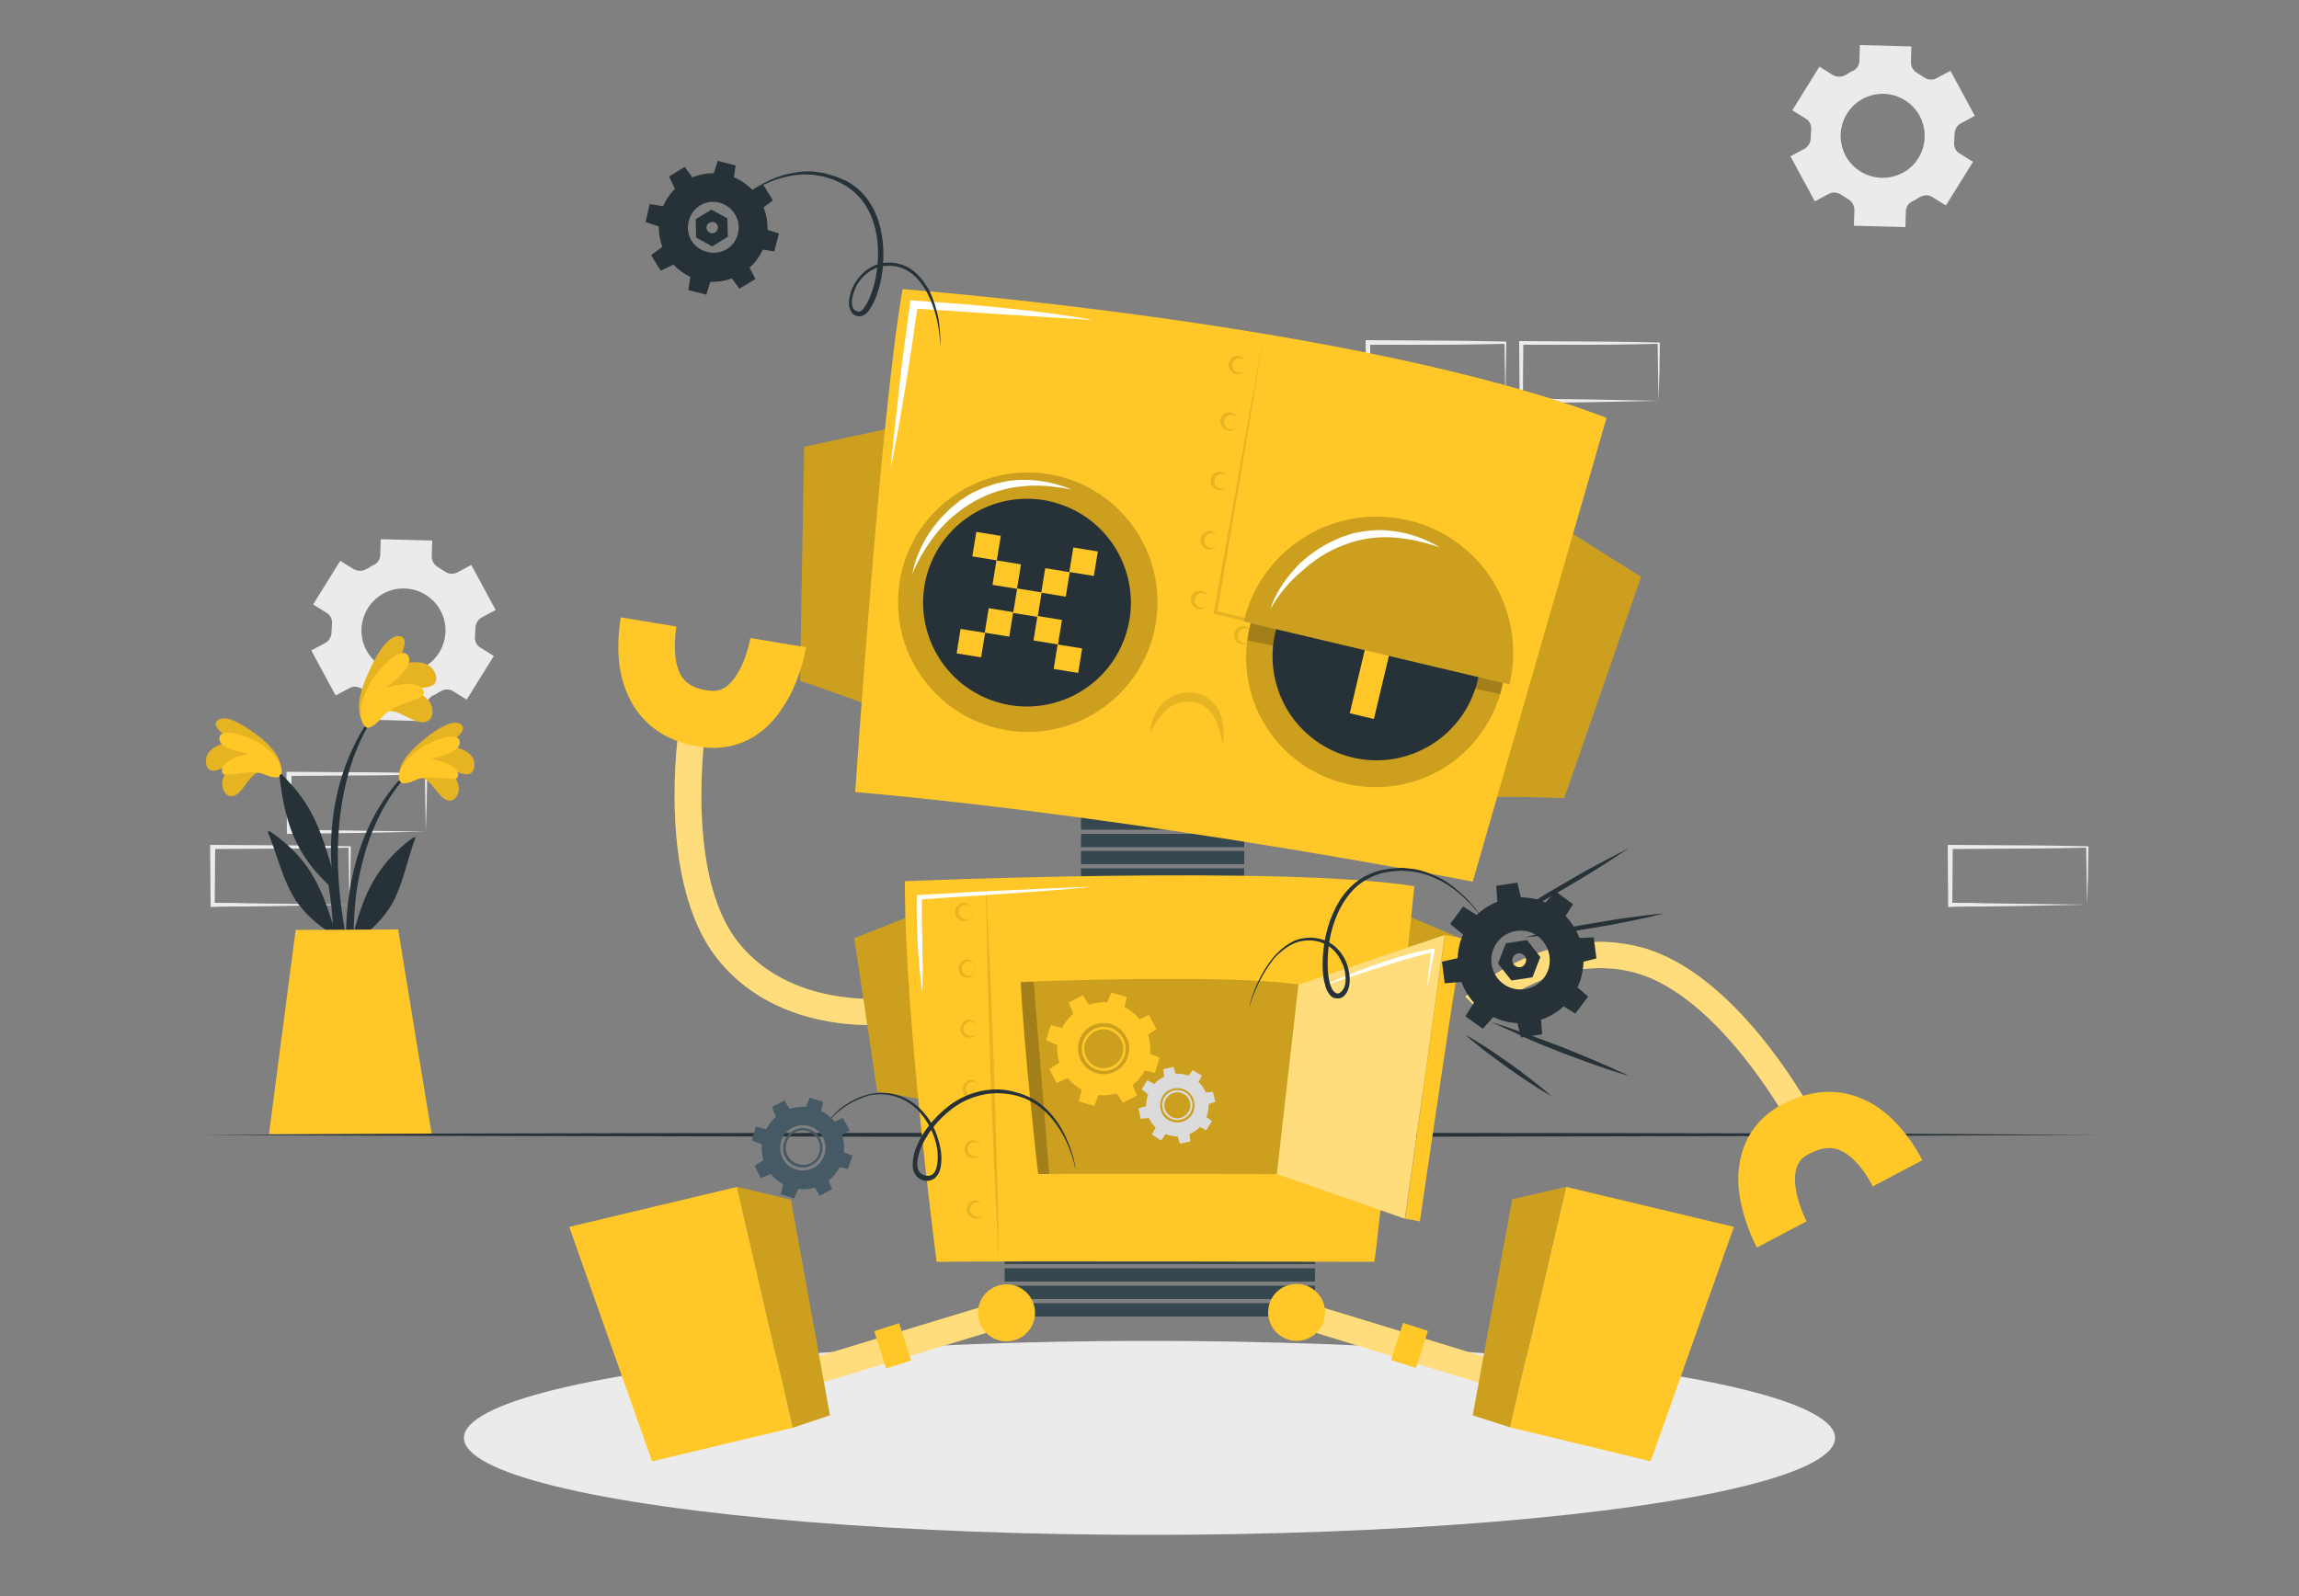 <?xml version="1.0" encoding="utf-8"?>
<svg version="1.1" xmlns="http://www.w3.org/2000/svg" xmlns:xlink="http://www.w3.org/1999/xlink" x="0px" y="0px"
	 viewBox="0 0 500 347.2" style="enable-background:new 0 0 500 347.2;" xml:space="preserve">
<rect x="0" y="0" width="500" height="347.2" fill="#808080" stroke="none"/>
<g id="Background_Complete">
	<g>
		<g>
			<path fill="#EBEBEB" d="M92.6,180.9l-14.8,0.3l-7.5,0.1c-2.5,0-5,0-7.5,0.1l-0.4,0l0-0.4l-0.1-12.6l0-0.5l0.5,0l14.9,0.1
				c5,0,10,0.1,14.9,0.2l0.3,0l0,0.3c0,2.1-0.1,4.3-0.1,6.4L92.6,180.9z M92.6,180.9l-0.1-6.4c0-2.1-0.1-4.2-0.1-6.3l0.3,0.3
				c-5,0.1-10,0.2-14.9,0.2l-14.9,0.1l0.5-0.5l-0.1,12.6l-0.4-0.4c2.5,0,4.9,0,7.4,0.1l7.4,0.1L92.6,180.9z"/>
		</g>
		<g>
			<path fill="#EBEBEB" d="M76,196.8l-14.8,0.3l-7.5,0.1c-2.5,0-5,0-7.5,0.1l-0.4,0l0-0.4l-0.1-12.6l0-0.5l0.5,0l14.9,0.1
				c5,0,10,0.1,14.9,0.2l0.3,0l0,0.3c0,2.1-0.1,4.3-0.1,6.4L76,196.8z M76,196.8l-0.1-6.4c0-2.1-0.1-4.2-0.1-6.3l0.3,0.3
				c-5,0.1-10,0.2-14.9,0.2l-14.9,0.1l0.5-0.5l-0.1,12.6l-0.4-0.4c2.5,0,4.9,0,7.4,0.1l7.4,0.1L76,196.8z"/>
		</g>
		<g>
			<path fill="#EBEBEB" d="M360.7,87.2l-14.8,0.3l-7.5,0.1c-2.5,0-5,0-7.5,0.1l-0.4,0l0-0.4l-0.1-12.6l0-0.5l0.5,0l14.9,0.1
				c5,0,10,0.1,14.9,0.2l0.3,0l0,0.3c0,2.1-0.1,4.3-0.1,6.4L360.7,87.2z M360.7,87.2l-0.1-6.4c0-2.1-0.1-4.2-0.1-6.3l0.3,0.3
				c-5,0.1-10,0.2-14.9,0.2L330.8,75l0.5-0.5l-0.1,12.6l-0.4-0.4c2.5,0,4.9,0,7.4,0.1l7.4,0.1L360.7,87.2z"/>
		</g>
		<g>
			<path fill="#EBEBEB" d="M344,103.1l-14.8,0.3l-7.5,0.1c-2.5,0-5,0-7.5,0.1l-0.4,0l0-0.4l-0.1-12.6l0-0.5l0.5,0l14.9,0.1
				c5,0,10,0.1,14.9,0.2l0.3,0l0,0.3c0,2.1-0.1,4.3-0.1,6.4L344,103.1z M344,103.1l-0.1-6.4c0-2.1-0.1-4.2-0.1-6.3l0.3,0.3
				c-5,0.1-10,0.2-14.9,0.2L314.1,91l0.5-0.5l-0.1,12.6l-0.4-0.4c2.5,0,4.9,0,7.4,0.1l7.4,0.1L344,103.1z"/>
		</g>
		<g>
			<path fill="#EBEBEB" d="M327.4,87.2l-14.8,0.3l-7.5,0.1c-2.5,0-5,0-7.5,0.1l-0.4,0l0-0.4L297,74.5l0-0.5l0.5,0l14.9,0.1
				c5,0,10,0.1,14.9,0.2l0.3,0l0,0.3c0,2.1-0.1,4.3-0.1,6.4L327.4,87.2z M327.4,87.2l-0.1-6.4c0-2.1-0.1-4.2-0.1-6.3l0.3,0.3
				c-5,0.1-10,0.2-14.9,0.2L297.5,75l0.5-0.5L298,87.2l-0.4-0.4c2.5,0,4.9,0,7.4,0.1l7.4,0.1L327.4,87.2z"/>
		</g>
		<g>
			<path fill="#EBEBEB" d="M453.9,196.8l-14.8,0.3l-7.5,0.1c-2.5,0-5,0-7.5,0.1l-0.4,0l0-0.4l-0.1-12.6l0-0.5l0.5,0l14.9,0.1
				c5,0,10,0.1,14.9,0.2l0.3,0l0,0.3c0,2.1-0.1,4.3-0.1,6.4L453.9,196.8z M453.9,196.8l-0.1-6.4c0-2.1-0.1-4.2-0.1-6.3l0.3,0.3
				c-5,0.1-10,0.2-14.9,0.2l-14.9,0.1l0.5-0.5l-0.1,12.6l-0.4-0.4c2.5,0,4.9,0,7.4,0.1l7.4,0.1L453.9,196.8z"/>
		</g>
	</g>
	<g>
		<path fill="#EBEBEB" d="M423.2,44.7l5.9-9.5l-2.9-1.8c-0.9-0.5-1.3-1.5-1.2-2.5c0-0.6,0.1-1.1,0.1-1.7c0-1,0.5-1.9,1.4-2.4l3-1.6
			l-5.3-9.8l-3,1.6c-0.9,0.5-2,0.4-2.8-0.2c-0.5-0.3-0.9-0.6-1.4-0.9c-0.9-0.5-1.4-1.4-1.4-2.4l0.1-3.4l-11.2-0.3l-0.1,3.4
			c0,1-0.6,1.9-1.6,2.3c-0.2,0.1-0.5,0.2-0.7,0.4c-0.2,0.1-0.5,0.3-0.7,0.4c-0.9,0.5-1.9,0.5-2.8,0l-2.9-1.8l-5.9,9.5l2.9,1.8
			c0.9,0.5,1.3,1.5,1.2,2.5c0,0.6-0.1,1.1-0.1,1.7c0,1-0.5,1.9-1.4,2.4l-3,1.6l5.3,9.8l3-1.6c0.9-0.5,1.9-0.4,2.8,0.2
			c0.5,0.3,0.9,0.6,1.4,0.9c0.9,0.5,1.4,1.4,1.4,2.4l-0.1,3.4l11.2,0.3l0.1-3.4c0-1,0.6-1.9,1.6-2.3c0.2-0.1,0.5-0.2,0.7-0.4
			c0.2-0.1,0.5-0.3,0.7-0.4c0.9-0.5,1.9-0.6,2.8,0L423.2,44.7z M413.8,37.6c-4.5,2.4-10,0.7-12.4-3.7c-2.4-4.5-0.7-10,3.7-12.4
			c4.5-2.4,10-0.7,12.4,3.7C419.9,29.7,418.2,35.3,413.8,37.6z"/>
		<path fill="#EBEBEB" d="M101.5,152.2l5.9-9.5l-2.9-1.8c-0.9-0.5-1.3-1.5-1.2-2.5c0-0.6,0.1-1.1,0.1-1.7c0-1,0.5-1.9,1.4-2.4l3-1.6
			l-5.3-9.8l-3,1.6c-0.9,0.5-2,0.4-2.8-0.2c-0.5-0.3-0.9-0.6-1.4-0.9c-0.9-0.5-1.4-1.4-1.4-2.4l0.1-3.4l-11.2-0.3l-0.1,3.4
			c0,1-0.6,1.9-1.6,2.3c-0.2,0.1-0.5,0.2-0.7,0.4c-0.2,0.1-0.5,0.3-0.7,0.4c-0.9,0.5-1.9,0.5-2.8,0L74,122l-5.9,9.5l2.9,1.8
			c0.9,0.5,1.3,1.5,1.2,2.5c0,0.6-0.1,1.1-0.1,1.7c0,1-0.5,1.9-1.4,2.4l-3,1.6l5.3,9.8l3-1.6c0.9-0.5,1.9-0.4,2.8,0.2
			c0.5,0.3,0.9,0.6,1.4,0.9c0.9,0.5,1.4,1.4,1.4,2.4l-0.1,3.4l11.2,0.3l0.1-3.4c0-1,0.6-1.9,1.6-2.3c0.2-0.1,0.5-0.2,0.7-0.4
			c0.2-0.1,0.5-0.3,0.7-0.4c0.9-0.5,1.9-0.6,2.8,0L101.5,152.2z M92.1,145.2c-4.5,2.4-10,0.7-12.4-3.7c-2.4-4.5-0.7-10,3.7-12.4
			c4.5-2.4,10-0.7,12.4,3.7C98.2,137.3,96.5,142.8,92.1,145.2z"/>
	</g>
</g>
<g id="Plant">
	<g>
		<g>
			<path fill="#263238" d="M88.8,167.6c-13.1,12.8-15.3,32.6-12.5,49.9c0.1,0.4,0.7,0.3,0.7-0.1c0-3.9-0.1-7.9-0.1-11.8
				c0.1-0.2,0.1-0.3,0.2-0.5c3.4-2.5,6.5-5.3,8.5-9.1c2.2-4.3,3-9.1,4.7-13.6c0.2-0.4-0.3-0.3-0.6-0.1c-7.9,5.9-10.5,12.2-12.8,20.6
				c0.1-4.4,0.4-8.8,1.4-13.1c1.7-8,5.1-15.9,10.9-21.9C89.4,167.7,89.1,167.3,88.8,167.6z"/>
			<g>
				<path fill="#FFC727" d="M91.3,169.1c2.2,0.1,3.7,3.7,5.4,4.7c0.9,0.6,1.8,0.5,2.5-0.4c1.7-2.4-0.6-5.4-2.9-7.1
					c1.6,0.7,2.9,1.8,4.7,2.1c1,0.2,1.9-0.2,2.1-1.3c0.8-3.3-3.4-4.8-6.2-4.8c1.4-1,5.3-3.6,3.2-4.8c-2.1-1.3-6.8,2.4-8.3,3.7
					c-2.2,1.8-4.9,4.5-5,7.3C86.7,171.8,89.6,169.7,91.3,169.1z"/>
				<path style="opacity:0.1" d="M91.3,169.1c2.2,0.1,3.7,3.7,5.4,4.7c0.9,0.6,1.8,0.5,2.5-0.4c1.7-2.4-0.6-5.4-2.9-7.1
					c1.6,0.7,2.9,1.8,4.7,2.1c1,0.2,1.9-0.2,2.1-1.3c0.8-3.3-3.4-4.8-6.2-4.8c1.4-1,5.3-3.6,3.2-4.8c-2.1-1.3-6.8,2.4-8.3,3.7
					c-2.2,1.8-4.9,4.5-5,7.3C86.7,171.8,89.6,169.7,91.3,169.1z"/>
				<path fill="#FFC727" d="M90.6,169.6c2.9-1.3,8.4,0.6,8.9-0.5c1-2.2-3.5-3.7-5.8-4c2.2-0.6,6.4-1.5,6.3-3.7
					c-0.2-2.6-6.4-0.4-9.6,2.1c-4,3.1-4,6-3.3,6.6C87.9,170.9,90.2,169.8,90.6,169.6z"/>
			</g>
		</g>
		<g>
			<path fill="#263238" d="M59.1,166.3c13.5,12.3,16.5,32,14.4,49.4c-0.1,0.4-0.7,0.3-0.7-0.1c-0.2-3.9-0.2-7.9-0.3-11.8
				c-0.1-0.2-0.1-0.3-0.2-0.5c-3.5-2.3-6.7-5-8.8-8.8c-2.3-4.2-3.4-9-5.2-13.4c-0.2-0.4,0.3-0.3,0.6-0.1
				c8.2,5.6,10.9,11.8,13.5,20.1c-0.3-4.4-0.8-8.7-1.9-13.1c-2-7.9-5.7-15.7-11.7-21.4C58.5,166.4,58.8,166.1,59.1,166.3z"/>
			<g>
				<path fill="#FFC727" d="M56.7,167.9c-2.2,0.2-3.5,3.8-5.2,4.9c-0.9,0.6-1.8,0.6-2.5-0.3c-1.8-2.4,0.4-5.4,2.6-7.2
					c-1.6,0.7-2.9,1.9-4.6,2.3c-1,0.2-1.9-0.1-2.1-1.2c-0.9-3.3,3.2-4.9,6-5.1c-1.4-0.9-5.5-3.4-3.4-4.7c2.1-1.4,6.9,2.2,8.4,3.3
					c2.3,1.7,5,4.3,5.2,7.1C61.4,170.4,58.4,168.5,56.7,167.9z"/>
				<path style="opacity:0.1" d="M56.7,167.9c-2.2,0.2-3.5,3.8-5.2,4.9c-0.9,0.6-1.8,0.6-2.5-0.3c-1.8-2.4,0.4-5.4,2.6-7.2
					c-1.6,0.7-2.9,1.9-4.6,2.3c-1,0.2-1.9-0.1-2.1-1.2c-0.9-3.3,3.2-4.9,6-5.1c-1.4-0.9-5.5-3.4-3.4-4.7c2.1-1.4,6.9,2.2,8.4,3.3
					c2.3,1.7,5,4.3,5.2,7.1C61.4,170.4,58.4,168.5,56.7,167.9z"/>
				<path fill="#FFC727" d="M57.3,168.4c-2.9-1.2-8.4,0.9-8.9-0.2c-1-2.2,3.3-3.9,5.7-4.2c-2.2-0.5-6.5-1.3-6.4-3.4
					c0.1-2.6,6.4-0.6,9.7,1.7c4.1,2.9,4.2,5.9,3.6,6.5C60.1,169.6,57.8,168.6,57.3,168.4z"/>
			</g>
		</g>
		<g>
			<path fill="#263238" d="M72.9,198.7c1,6.5,2.2,13.2,4.2,19.4c0.2,0.6,1,0.4,0.9-0.2c-0.9-6-2.5-11.9-3.4-17.9
				c-0.9-6.1-1.4-12.2-1-18.3c0.6-10.1,3.3-20.8,9.9-28.7c0.1-0.2-0.2-0.5-0.3-0.3C70,168.2,72.1,187,72.1,188.7
				c-1.9-6.4-3.8-13.7-10.8-20.1c-0.3-0.3-0.5-0.1-0.5,0.3c1.3,11.8,4.5,18,11.4,24.3C72.4,195.1,72.6,196.9,72.9,198.7z"/>
			<g>
				<path fill="#FFC727" d="M83.6,154.9c2.4-1.1,5.6,2,8,2.2c1.2,0.1,2.2-0.4,2.4-1.7c0.6-3.4-3.4-5.3-6.6-5.9c2-0.1,4,0.4,5.9-0.1
					c1.2-0.3,1.8-1.1,1.5-2.4c-0.9-3.8-5.9-3.3-8.9-1.9c0.9-1.7,3.7-6.4,0.9-6.7c-2.9-0.3-5.8,5.9-6.7,8c-1.4,3-2.8,7.1-1.5,10.1
					C80.2,160,82.2,156.4,83.6,154.9z"/>
				<path style="opacity:0.1" d="M83.6,154.9c2.4-1.1,5.6,2,8,2.2c1.2,0.1,2.2-0.4,2.4-1.7c0.6-3.4-3.4-5.3-6.6-5.9c2-0.1,4,0.4,5.9-0.1
					c1.2-0.3,1.8-1.1,1.5-2.4c-0.9-3.8-5.9-3.3-8.9-1.9c0.9-1.7,3.7-6.4,0.9-6.7c-2.9-0.3-5.8,5.9-6.7,8c-1.4,3-2.8,7.1-1.5,10.1
					C80.2,160,82.2,156.4,83.6,154.9z"/>
				<path fill="#FFC727" d="M83.3,155.8c2.3-2.8,9-3.6,8.9-5c-0.1-2.8-5.5-2.1-8.1-1.2c2-1.7,5.9-4.8,4.7-6.9c-1.5-2.6-6.9,2.9-8.9,7
					c-2.6,5.2-1.1,8.3-0.1,8.6C81.1,158.5,82.9,156.2,83.3,155.8z"/>
			</g>
		</g>
		<path fill="#FFC727" d="M64.3,202.3l-5.8,44.4h35.4c-0.7-3.9-7.3-44.5-7.3-44.5L64.3,202.3z"/>
	</g>
</g>
<g id="Floor">
	<g>
		<polygon fill="#263238" points="43.4,246.9 95,246.6 146.7,246.5 250,246.4 353.3,246.5 405,246.6 456.6,246.9 405,247.1 
			353.3,247.2 250,247.4 146.7,247.2 95,247.1 		"/>
	</g>
</g>
<g id="Shadow">
	<ellipse fill="#EBEBEB" cx="250" cy="312.8" rx="149.1" ry="21.1"/>
</g>
<g id="Robot">
	<g>
		<g>
			<rect x="235.1" y="177.6" fill="#37474F" width="35.5" height="2.9"/>
			<rect x="235.1" y="181.4" fill="#37474F" width="35.5" height="2.9"/>
			<rect x="235.1" y="185.1" fill="#37474F" width="35.5" height="2.9"/>
			<rect x="235.1" y="188.9" fill="#37474F" width="35.5" height="2.9"/>
			<rect x="235.1" y="192.7" fill="#37474F" width="35.5" height="2.9"/>
		</g>
		<g>
			<rect x="218.5" y="268.3" fill="#37474F" width="67.5" height="2.9"/>
			<rect x="218.5" y="272.1" fill="#37474F" width="67.5" height="2.9"/>
			<rect x="218.5" y="275.9" fill="#37474F" width="67.5" height="2.9"/>
			<rect x="218.5" y="279.7" fill="#37474F" width="67.5" height="2.9"/>
			<rect x="218.5" y="283.5" fill="#37474F" width="67.5" height="2.9"/>
		</g>
		<g>
			<g>
				<path fill="#FFC727" d="M188.8,153.5c0-0.4-14.8-5.4-14.8-5.4l0.9-50.9l19.6-4.2L188.8,153.5z"/>
				<path style="opacity:0.2" d="M188.8,153.5c0-0.4-14.8-5.4-14.8-5.4l0.9-50.9l19.6-4.2L188.8,153.5z"/>
			</g>
			<g>
				<path fill="#FFC727" d="M324.5,173.5c0.1-0.4,15.7,0.1,15.7,0.1l16.7-48.1l-17-10.7L324.5,173.5z"/>
				<path style="opacity:0.2" d="M324.5,173.5c0.1-0.4,15.7,0.1,15.7,0.1l16.7-48.1l-17-10.7L324.5,173.5z"/>
			</g>
			<path fill="#FFC727" d="M186,172.3c0,0,5.5-82.3,10.3-109.4c0,0,99.4,7.5,153.1,28c0,0-27.7,96.1-29.1,100.9
				C320.3,191.8,250.3,178,186,172.3z"/>
			<g>
				<path style="opacity:0.1" d="M274.7,73.9c-1.6,9.9-3.3,19.8-4.9,29.7l-5.1,29.7l-0.3-0.4l33.3,7.9l16.6,4l16.6,4.1l-16.7-3.7l-16.7-3.8
					l-33.3-7.8l-0.3-0.1l0.1-0.3l5.3-29.6C271,93.6,272.9,83.7,274.7,73.9z"/>
				<path style="opacity:0.1" d="M271.1,79.5c0,0.9-0.7,1.8-1.7,1.9c-0.5,0-1.1-0.1-1.5-0.5c-0.4-0.4-0.7-0.9-0.7-1.5c0-0.6,0.2-1.1,0.7-1.5
					c0.4-0.4,1-0.5,1.5-0.5C270.4,77.7,271.1,78.6,271.1,79.5z M271.1,79.5c0-0.5-0.2-0.9-0.5-1.2c-0.3-0.3-0.8-0.4-1.2-0.4
					c-0.8,0.1-1.4,0.8-1.4,1.6c0,0.7,0.5,1.5,1.4,1.6c0.4,0,0.9-0.1,1.2-0.4C270.9,80.4,271.1,80,271.1,79.5z"/>
				<path style="opacity:0.1" d="M269.3,91.8c0,0.9-0.7,1.8-1.7,1.9c-0.5,0-1.1-0.1-1.5-0.5c-0.4-0.4-0.7-0.9-0.7-1.5c0-0.6,0.2-1.1,0.7-1.5
					c0.4-0.4,1-0.5,1.5-0.5C268.6,89.9,269.3,90.9,269.3,91.8z M269.3,91.8c0-0.5-0.2-0.9-0.5-1.2c-0.3-0.3-0.8-0.4-1.2-0.4
					c-0.8,0.1-1.4,0.8-1.4,1.6c0,0.7,0.5,1.5,1.4,1.6c0.4,0,0.9-0.1,1.2-0.4C269.1,92.7,269.3,92.2,269.3,91.8z"/>
				<path style="opacity:0.1" d="M267.2,104.7c0,0.9-0.7,1.8-1.7,1.9c-0.5,0-1.1-0.1-1.5-0.5c-0.4-0.4-0.7-0.9-0.7-1.5
					c0-0.6,0.2-1.1,0.7-1.5c0.4-0.4,1-0.5,1.5-0.5C266.5,102.9,267.2,103.8,267.2,104.7z M267.2,104.7c0-0.5-0.2-0.9-0.5-1.2
					c-0.3-0.3-0.8-0.4-1.2-0.4c-0.8,0.1-1.4,0.8-1.4,1.6c0,0.7,0.5,1.5,1.4,1.6c0.4,0,0.9-0.1,1.2-0.4
					C267,105.6,267.2,105.2,267.2,104.7z"/>
				<path style="opacity:0.1" d="M265,117.6c0,0.9-0.7,1.8-1.7,1.9c-0.5,0-1.1-0.1-1.5-0.5c-0.4-0.4-0.7-0.9-0.7-1.5c0-0.6,0.2-1.1,0.7-1.5
					c0.4-0.4,1-0.5,1.5-0.5C264.3,115.8,265,116.7,265,117.6z M265,117.6c0-0.5-0.2-0.9-0.5-1.2c-0.3-0.3-0.8-0.4-1.2-0.4
					c-0.8,0.1-1.4,0.8-1.4,1.6c0,0.7,0.5,1.5,1.4,1.6c0.4,0,0.9-0.1,1.2-0.4C264.8,118.6,265,118.1,265,117.6z"/>
				<path style="opacity:0.1" d="M272.3,138.3c0,0.9-0.7,1.8-1.7,1.9c-0.5,0-1.1-0.1-1.5-0.5c-0.4-0.4-0.7-0.9-0.7-1.5
					c0-0.6,0.2-1.1,0.7-1.5c0.4-0.4,1-0.5,1.5-0.5C271.6,136.4,272.4,137.4,272.3,138.3z M272.3,138.3c0-0.5-0.2-0.9-0.5-1.2
					c-0.3-0.3-0.8-0.4-1.2-0.4c-0.8,0.1-1.4,0.8-1.4,1.6c0,0.7,0.5,1.5,1.4,1.6c0.4,0,0.9-0.1,1.2-0.4
					C272.1,139.2,272.3,138.7,272.3,138.3z"/>
				<path style="opacity:0.1" d="M284.6,141.3c0,0.9-0.7,1.8-1.7,1.9c-0.5,0-1.1-0.1-1.5-0.5c-0.4-0.4-0.7-0.9-0.7-1.5
					c0-0.6,0.2-1.1,0.7-1.5c0.4-0.4,1-0.5,1.5-0.5C283.9,139.4,284.6,140.4,284.6,141.3z M284.6,141.3c0-0.5-0.2-0.9-0.5-1.2
					c-0.3-0.3-0.8-0.4-1.2-0.4c-0.8,0.1-1.4,0.8-1.4,1.6c0,0.7,0.5,1.5,1.4,1.6c0.4,0,0.9-0.1,1.2-0.4
					C284.4,142.2,284.6,141.7,284.6,141.3z"/>
				<path style="opacity:0.1" d="M296.8,144.2c0,0.9-0.7,1.8-1.7,1.9c-0.5,0-1.1-0.1-1.5-0.5c-0.4-0.4-0.7-0.9-0.7-1.5
					c0-0.6,0.2-1.1,0.7-1.5c0.4-0.4,1-0.5,1.5-0.5C296.1,142.4,296.8,143.3,296.8,144.2z M296.8,144.2c0-0.5-0.2-0.9-0.5-1.2
					c-0.3-0.3-0.8-0.4-1.2-0.4c-0.8,0.1-1.4,0.8-1.4,1.6c0,0.7,0.5,1.5,1.4,1.6c0.4,0,0.9-0.1,1.2-0.4
					C296.6,145.2,296.8,144.7,296.8,144.2z"/>
				<path style="opacity:0.1" d="M309,147.2c0,0.9-0.7,1.8-1.7,1.9c-0.5,0-1.1-0.1-1.5-0.5c-0.4-0.4-0.7-0.9-0.7-1.5c0-0.6,0.2-1.1,0.7-1.5
					c0.4-0.4,1-0.5,1.5-0.5C308.3,145.4,309,146.3,309,147.2z M309,147.2c0-0.5-0.2-0.9-0.5-1.2c-0.3-0.3-0.8-0.4-1.2-0.4
					c-0.8,0.1-1.4,0.8-1.4,1.6c0,0.7,0.5,1.5,1.4,1.6c0.4,0,0.9-0.1,1.2-0.4C308.8,148.1,309,147.7,309,147.2z"/>
				<path style="opacity:0.1" d="M321.2,150.3c-0.1,0.9-0.8,1.8-1.9,1.8c-0.5,0-1-0.2-1.4-0.6c-0.4-0.4-0.6-1-0.5-1.5c0-0.6,0.3-1.1,0.8-1.4
					c0.4-0.3,1-0.4,1.5-0.4C320.6,148.4,321.3,149.4,321.2,150.3z M321.2,150.3c0-0.5-0.1-0.9-0.5-1.2c-0.3-0.3-0.8-0.5-1.2-0.5
					c-0.8,0-1.4,0.7-1.5,1.4c-0.1,0.7,0.4,1.5,1.2,1.7c0.4,0.1,0.9,0,1.2-0.3C320.9,151.2,321.2,150.8,321.2,150.3z"/>
				<path style="opacity:0.1" d="M262.9,130.6c0,0.9-0.7,1.8-1.7,1.9c-0.5,0-1.1-0.1-1.5-0.5c-0.4-0.4-0.7-0.9-0.7-1.5
					c0-0.6,0.2-1.1,0.7-1.5c0.4-0.4,1-0.5,1.5-0.5C262.2,128.7,262.9,129.7,262.9,130.6z M262.9,130.6c0-0.5-0.2-0.9-0.5-1.2
					c-0.3-0.3-0.8-0.4-1.2-0.4c-0.8,0.1-1.4,0.8-1.4,1.6c0,0.7,0.5,1.5,1.4,1.6c0.4,0,0.9-0.1,1.2-0.4
					C262.7,131.5,262.9,131,262.9,130.6z"/>
			</g>
			<g>
				<g>
					
						<ellipse transform="matrix(0.744 -0.669 0.669 0.744 -30.323 182.988)" style="opacity:0.2" cx="223.4" cy="131" rx="28.2" ry="28.2"/>
					
						<ellipse transform="matrix(0.354 -0.935 0.935 0.354 21.788 293.608)" fill="#263238" cx="223.4" cy="131" rx="22.6" ry="22.6"/>
					<g>
						
							<rect x="216.3" y="122.3" transform="matrix(0.987 0.16 -0.16 0.987 22.799 -33.413)" fill="#FFC727" width="5.4" height="5.4"/>
						
							<rect x="211.9" y="116.1" transform="matrix(0.987 0.16 -0.16 0.987 21.759 -32.783)" fill="#FFC727" width="5.4" height="5.4"/>
						
							<rect x="233" y="119.5" transform="matrix(0.987 0.16 -0.16 0.987 22.58 -36.124)" fill="#FFC727" width="5.4" height="5.4"/>
						
							<rect x="208.5" y="137.2" transform="matrix(0.987 0.16 -0.16 0.987 25.081 -31.966)" fill="#FFC727" width="5.4" height="5.4"/>
						
							<rect x="229.6" y="140.6" transform="matrix(0.987 0.16 -0.16 0.987 25.902 -35.308)" fill="#FFC727" width="5.4" height="5.4"/>
						
							<rect x="214.6" y="132.7" transform="matrix(0.987 0.16 -0.16 0.987 24.451 -33.007)" fill="#FFC727" width="5.4" height="5.4"/>
						
							<rect x="220.8" y="128.4" transform="matrix(0.987 0.16 -0.16 0.987 23.831 -34.045)" fill="#FFC727" width="5.4" height="5.4"/>
						
							<rect x="226.9" y="124" transform="matrix(0.987 0.16 -0.16 0.987 23.21 -35.084)" fill="#FFC727" width="5.4" height="5.4"/>
						
							<rect x="225.2" y="134.4" transform="matrix(0.987 0.16 -0.16 0.987 24.865 -34.682)" fill="#FFC727" width="5.4" height="5.4"/>
					</g>
				</g>
				<g>
					<g>
						
							<ellipse transform="matrix(0.634 -0.773 0.773 0.634 -0.944 283.732)" fill="#FFC727" cx="299.2" cy="142.9" rx="28.2" ry="28.2"/>
						
							<ellipse transform="matrix(0.634 -0.773 0.773 0.634 -0.944 283.732)" style="opacity:0.2" cx="299.2" cy="142.9" rx="28.2" ry="28.2"/>
						<path style="opacity:0.2" d="M326.7,149.4c-0.1,0.6-0.3,1.1-0.4,1.6l-55-11.7c0.1-1,0.3-2,0.5-3c3.6-15.2,18.8-24.5,34-20.9
							C320.9,119,330.3,134.2,326.7,149.4z"/>
					</g>
					
						<ellipse transform="matrix(0.923 -0.386 0.386 0.923 -31.949 126.386)" fill="#263238" cx="299.2" cy="142.9" rx="22.6" ry="22.6"/>
					<g>
						
							<rect x="296.5" y="129.5" transform="matrix(0.973 0.231 -0.231 0.973 41.14 -65.308)" fill="#FFC727" width="5.4" height="26.7"/>
					</g>
					<g>
						<path fill="#FFC727" d="M328.3,148.9l-57.8-13.7c3.8-16,19.8-25.8,35.8-22C322.2,116.9,332.1,132.9,328.3,148.9z"/>
						<path style="opacity:0.2" d="M328.3,148.9l-57.8-13.7c3.8-16,19.8-25.8,35.8-22C322.2,116.9,332.1,132.9,328.3,148.9z"/>
					</g>
				</g>
				<path style="opacity:0.1" d="M250.1,159.6c0.1-2.3,1-4.5,2.6-6.4c0.8-0.9,1.9-1.6,3.1-2.1c1.2-0.4,2.5-0.5,3.7-0.4
					c1.2,0.1,2.5,0.6,3.5,1.4c1,0.8,1.8,1.8,2.3,3c0.9,2.2,1,4.6,0.6,6.8c-0.4-2.2-0.9-4.4-2-6.1c-1-1.8-2.7-2.9-4.6-3.1
					c-2-0.2-3.9,0.3-5.5,1.6C252.2,155.7,251,157.6,250.1,159.6z"/>
			</g>
			<g>
				<path fill="#FFFFFF" d="M193.7,102.1c0.2-3,0.6-6,0.9-9c0.3-3,0.7-6,1-9c0.3-3,0.7-6,1.1-9c0.4-3,0.8-6,1.2-9l0.1-0.8l0.8,0.1
					c6.5,0.4,13,0.9,19.5,1.6c3.2,0.3,6.5,0.7,9.7,1.1c3.2,0.5,6.5,0.9,9.7,1.5l-19.5-1.2l-19.5-1.3l0.9-0.7c-0.4,3-0.9,6-1.3,9
					c-0.5,3-0.9,6-1.4,8.9c-0.5,3-1,6-1.5,8.9C194.8,96.1,194.3,99.1,193.7,102.1z"/>
				<path fill="#FFFFFF" d="M198.4,124.9c0.7-3.6,2.3-7.1,4.5-10.1c0.6-0.8,1.2-1.5,1.8-2.2c0.7-0.7,1.3-1.3,2-2
					c0.7-0.6,1.5-1.2,2.2-1.8c0.8-0.5,1.6-1,2.4-1.5c0.9-0.4,1.7-0.8,2.6-1.2l2.7-0.9l2.8-0.6c0.9-0.1,1.9-0.2,2.8-0.2
					c3.8-0.1,7.5,0.7,10.9,2.1c-3.6-0.7-7.2-1.1-10.8-0.7c-3.5,0.3-7,1.4-10.1,3.1c-3.1,1.7-5.9,4-8.2,6.7
					C201.7,118.4,199.8,121.5,198.4,124.9z"/>
				<path fill="#FFFFFF" d="M276.3,132.5c1.1-3.5,3.3-6.7,5.9-9.4c0.6-0.7,1.4-1.3,2.1-1.9c0.7-0.6,1.5-1.1,2.3-1.7
					c0.8-0.5,1.6-1,2.4-1.4c0.9-0.4,1.7-0.8,2.6-1.2c0.9-0.3,1.8-0.6,2.7-0.9l2.8-0.5l2.8-0.2c0.9,0,1.9,0.1,2.8,0.2
					c3.7,0.4,7.3,1.7,10.5,3.6c-3.5-1.2-7-2-10.6-2.2c-3.6-0.2-7.1,0.4-10.4,1.7c-3.3,1.2-6.4,3.2-9,5.6
					C280.4,126.5,278.1,129.3,276.3,132.5z"/>
			</g>
		</g>
		<g>
			<g>
				<g>
					<path fill="#FFC727" d="M189.1,223c-7.2,0-23.1-1.6-33.3-14.7c-13-16.8-8.3-48.9-8.1-50.3l5.7,0.9c0,0.3-4.5,31.1,7,45.9
						c11.3,14.5,31.7,12.4,31.9,12.4l0.6,5.7C192.7,222.8,191.3,223,189.1,223z"/>
					<path fill="#FFFFFF" style="opacity:0.4" d="M189.1,223c-7.2,0-23.1-1.6-33.3-14.7c-13-16.8-8.3-48.9-8.1-50.3l5.7,0.9c0,0.3-4.5,31.1,7,45.9
						c11.3,14.5,31.7,12.4,31.9,12.4l0.6,5.7C192.7,222.8,191.3,223,189.1,223z"/>
				</g>
				<path fill="#FFC727" d="M155.1,162.7c-1,0-2.1-0.1-3.2-0.3c-9.5-1.5-13.8-7.3-15.6-11.8c-1.9-4.5-2.3-10-1.3-16.3l12.1,2
					c-0.6,3.9-0.4,7.3,0.5,9.6c0.7,1.7,2,3.7,6.3,4.3c1.9,0.3,4,0.1,6.2-3.2c1.7-2.6,2.7-6,3.1-8.2l12.1,2c-0.3,1.7-1.5,7.8-5,13
					C166.6,159.7,161.2,162.7,155.1,162.7z"/>
				<g>
					<path fill="#FFC727" d="M201.1,239.4c0-0.3-10.3-1.9-10.3-1.9l-5-33.4l12.4-4.9L201.1,239.4z"/>
					<path style="opacity:0.2" d="M201.1,239.4c0-0.3-10.3-1.9-10.3-1.9l-5-33.4l12.4-4.9L201.1,239.4z"/>
				</g>
			</g>
			<g>
				<path fill="#FFC727" d="M302.3,239.4c0-0.3,10.3-1.7,10.3-1.7l5.7-33.3l-12.3-5.2L302.3,239.4z"/>
				<path style="opacity:0.2" d="M302.3,239.4c0-0.3,10.3-1.7,10.3-1.7l5.7-33.3l-12.3-5.2L302.3,239.4z"/>
			</g>
			<path fill="#FFC727" d="M196.8,191.7c0,0,82.8-3.5,110.8,1.1c0,0-8.2,80.1-8.7,81.7c0,0-82.4-0.2-95.2,0
				C203.7,274.5,196.7,221.2,196.8,191.7z"/>
			<g>
				<path style="opacity:0.2" d="M222,213.6c0,0,45.2-1.8,60.5,0.6c0,0-4.5,40.4-4.7,41.2c0,0-45-0.1-52,0
					C225.7,255.4,222.6,227.7,222,213.6z"/>
				<path style="opacity:0.2" d="M228.2,255.4c-1,0-1.9,0-2.4,0c0,0-3.1-27.7-3.8-41.7c0,0,1,0,2.8-0.1L228.2,255.4z"/>
				<g>
					<g>
						<g>
							<g>
								<path fill="#FFC727" d="M241.5,223.6c-2.5-0.8-5.2,0.6-6,3.1c-0.8,2.5,0.6,5.2,3.1,6c2.5,0.8,5.2-0.6,6-3.1
									C245.4,227.1,244,224.4,241.5,223.6z M244.1,229.4c-0.7,2.2-3.1,3.5-5.3,2.8c-2.2-0.7-3.5-3.1-2.8-5.3
									c0.7-2.2,3.1-3.5,5.3-2.8C243.5,224.9,244.8,227.2,244.1,229.4z M241.5,223.6c-2.5-0.8-5.2,0.6-6,3.1
									c-0.8,2.5,0.6,5.2,3.1,6c2.5,0.8,5.2-0.6,6-3.1C245.4,227.1,244,224.4,241.5,223.6z M244.1,229.4c-0.7,2.2-3.1,3.5-5.3,2.8
									c-2.2-0.7-3.5-3.1-2.8-5.3c0.7-2.2,3.1-3.5,5.3-2.8C243.5,224.9,244.8,227.2,244.1,229.4z M241.5,223.6
									c-2.5-0.8-5.2,0.6-6,3.1c-0.8,2.5,0.6,5.2,3.1,6c2.5,0.8,5.2-0.6,6-3.1C245.4,227.1,244,224.4,241.5,223.6z M244.1,229.4
									c-0.7,2.2-3.1,3.5-5.3,2.8c-2.2-0.7-3.5-3.1-2.8-5.3c0.7-2.2,3.1-3.5,5.3-2.8C243.5,224.9,244.8,227.2,244.1,229.4z
									 M243.1,218.5c-5.3-1.7-11,1.3-12.7,6.6c-1.7,5.3,1.3,11,6.6,12.7c5.3,1.7,11-1.3,12.7-6.6
									C251.4,225.9,248.4,220.2,243.1,218.5z M245.3,229.8c-0.9,2.9-4,4.6-7,3.6c-2.9-0.9-4.5-4-3.6-7c0.9-2.9,4-4.5,7-3.6
									C244.6,223.8,246.3,226.9,245.3,229.8z M244.6,229.6c0.8-2.5-0.6-5.2-3.1-6c-2.5-0.8-5.2,0.6-6,3.1c-0.8,2.5,0.6,5.2,3.1,6
									C241.1,233.6,243.8,232.2,244.6,229.6z M244.1,229.4c-0.7,2.2-3.1,3.5-5.3,2.8c-2.2-0.7-3.5-3.1-2.8-5.3
									c0.7-2.2,3.1-3.5,5.3-2.8C243.5,224.9,244.8,227.2,244.1,229.4z M241.5,223.6c-2.5-0.8-5.2,0.6-6,3.1
									c-0.8,2.5,0.6,5.2,3.1,6c2.5,0.8,5.2-0.6,6-3.1C245.4,227.1,244,224.4,241.5,223.6z M244.1,229.4c-0.7,2.2-3.1,3.5-5.3,2.8
									c-2.2-0.7-3.5-3.1-2.8-5.3c0.7-2.2,3.1-3.5,5.3-2.8C243.5,224.9,244.8,227.2,244.1,229.4z M241.5,223.6
									c-2.5-0.8-5.2,0.6-6,3.1c-0.8,2.5,0.6,5.2,3.1,6c2.5,0.8,5.2-0.6,6-3.1C245.4,227.1,244,224.4,241.5,223.6z M244.1,229.4
									c-0.7,2.2-3.1,3.5-5.3,2.8c-2.2-0.7-3.5-3.1-2.8-5.3c0.7-2.2,3.1-3.5,5.3-2.8C243.5,224.9,244.8,227.2,244.1,229.4z"/>
								<g>
									<polygon fill="#FFC727" points="239,238 235.3,236.9 234.6,239.6 238,240.6 									"/>
									<polygon fill="#FFC727" points="232.3,234.5 230.5,231.1 228.2,232.6 229.8,235.6 									"/>
									<polygon fill="#FFC727" points="230,227.4 231.2,223.7 228.5,223 227.5,226.3 									"/>
									<polygon fill="#FFC727" points="233.5,220.7 237,218.9 235.5,216.5 232.4,218.1 									"/>
									<polygon fill="#FFC727" points="240.7,218.4 244.4,219.6 245.1,216.9 241.7,215.9 									"/>
									<polygon fill="#FFC727" points="247.4,221.9 249.2,225.4 251.5,223.9 249.9,220.8 									"/>
									<polygon fill="#FFC727" points="249.7,229.1 248.5,232.8 251.2,233.4 252.2,230.1 									"/>
									<polygon fill="#FFC727" points="246.2,235.8 242.7,237.6 244.2,239.9 247.3,238.3 									"/>
								</g>
							</g>
						</g>
					</g>
				</g>
				<g>
					<g>
						<g>
							<g>
								<path fill="#DBDBDB" d="M257.8,237.7c-1.5-1-3.5-0.6-4.5,0.9c-1,1.5-0.6,3.5,0.9,4.5c1.5,1,3.5,0.6,4.5-0.9
									C259.8,240.7,259.3,238.7,257.8,237.7z M258.4,242c-0.9,1.3-2.6,1.7-3.9,0.8c-1.3-0.9-1.7-2.6-0.8-3.9
									c0.9-1.3,2.6-1.7,3.9-0.8C258.9,238.9,259.3,240.7,258.4,242z M257.8,237.7c-1.5-1-3.5-0.6-4.5,0.9c-1,1.5-0.6,3.5,0.9,4.5
									c1.5,1,3.5,0.6,4.5-0.9C259.8,240.7,259.3,238.7,257.8,237.7z M258.4,242c-0.9,1.3-2.6,1.7-3.9,0.8
									c-1.3-0.9-1.7-2.6-0.8-3.9c0.9-1.3,2.6-1.7,3.9-0.8C258.9,238.9,259.3,240.7,258.4,242z M257.8,237.7
									c-1.5-1-3.5-0.6-4.5,0.9c-1,1.5-0.6,3.5,0.9,4.5c1.5,1,3.5,0.6,4.5-0.9C259.8,240.7,259.3,238.7,257.8,237.7z M258.4,242
									c-0.9,1.3-2.6,1.7-3.9,0.8c-1.3-0.9-1.7-2.6-0.8-3.9c0.9-1.3,2.6-1.7,3.9-0.8C258.9,238.9,259.3,240.7,258.4,242z
									 M259.8,234.7c-3.2-2.1-7.4-1.2-9.4,2c-2.1,3.2-1.2,7.4,2,9.4c3.2,2.1,7.4,1.2,9.4-2C263.8,241,262.9,236.8,259.8,234.7z
									 M259.2,242.5c-1.1,1.7-3.4,2.2-5.2,1.1c-1.7-1.1-2.2-3.4-1.1-5.2c1.1-1.7,3.4-2.2,5.2-1.1
									C259.8,238.4,260.3,240.8,259.2,242.5z M258.8,242.2c1-1.5,0.6-3.5-0.9-4.5c-1.5-1-3.5-0.6-4.5,0.9c-1,1.5-0.6,3.5,0.9,4.5
									C255.8,244.1,257.8,243.7,258.8,242.2z M258.4,242c-0.9,1.3-2.6,1.7-3.9,0.8c-1.3-0.9-1.7-2.6-0.8-3.9
									c0.9-1.3,2.6-1.7,3.9-0.8C258.9,238.9,259.3,240.7,258.4,242z M257.8,237.7c-1.5-1-3.5-0.6-4.5,0.9c-1,1.5-0.6,3.5,0.9,4.5
									c1.5,1,3.5,0.6,4.5-0.9C259.8,240.7,259.3,238.7,257.8,237.7z M258.4,242c-0.9,1.3-2.6,1.7-3.9,0.8
									c-1.3-0.9-1.7-2.6-0.8-3.9c0.9-1.3,2.6-1.7,3.9-0.8C258.9,238.9,259.3,240.7,258.4,242z M257.8,237.7
									c-1.5-1-3.5-0.6-4.5,0.9c-1,1.5-0.6,3.5,0.9,4.5c1.5,1,3.5,0.6,4.5-0.9C259.8,240.7,259.3,238.7,257.8,237.7z M258.4,242
									c-0.9,1.3-2.6,1.7-3.9,0.8c-1.3-0.9-1.7-2.6-0.8-3.9c0.9-1.3,2.6-1.7,3.9-0.8C258.9,238.9,259.3,240.7,258.4,242z"/>
								<g>
									<polygon fill="#DBDBDB" points="253.6,246.6 251.4,245.2 250.5,246.8 252.5,248.1 									"/>
									<polygon fill="#DBDBDB" points="249.9,243.2 249.4,240.6 247.6,241.1 248.1,243.4 									"/>
									<polygon fill="#DBDBDB" points="249.7,238.1 251.2,235.9 249.5,235 248.3,237 									"/>
									<polygon fill="#DBDBDB" points="253.2,234.4 255.8,233.9 255.2,232.1 253,232.6 									"/>
									<polygon fill="#DBDBDB" points="258.3,234.2 260.5,235.7 261.4,234 259.4,232.8 									"/>
									<polygon fill="#DBDBDB" points="262,237.7 262.5,240.3 264.3,239.7 263.8,237.5 									"/>
									<polygon fill="#DBDBDB" points="262.1,242.8 260.7,245 262.3,245.9 263.6,243.9 									"/>
									<polygon fill="#DBDBDB" points="258.7,246.5 256.1,247 256.6,248.8 258.9,248.3 									"/>
								</g>
							</g>
						</g>
					</g>
				</g>
			</g>
			<g>
				<polygon fill="#FFC727" points="305.6,265.1 308.8,265.7 317.9,204.1 314.3,203.4 				"/>
				<g>
					<path fill="#FFC727" d="M277.7,255.4l4.7-41.2l31.8-10.8c0,0-8.7,62.4-8.7,61.7L277.7,255.4z"/>
					<path fill="#FFFFFF" style="opacity:0.4" d="M277.7,255.4l4.7-41.2l31.8-10.8c0,0-8.7,62.4-8.7,61.7L277.7,255.4z"/>
				</g>
			</g>
			<path fill="#FFFFFF" d="M200.6,215.9c-0.5-3.4-0.8-6.9-1-10.3c-0.1-1.7-0.1-3.4-0.2-5.2c0-1.7-0.1-3.5,0-5.2l0-0.5l0.4,0
				c6.3-0.3,12.6-0.8,19-1c6.3-0.3,12.6-0.6,19-0.8c-6.3,0.6-12.6,1.1-18.9,1.5c-6.3,0.5-12.6,0.8-18.9,1.3l0.5-0.5l0,5.1l0.1,5.2
				c0,1.7,0,3.4,0.1,5.2L200.6,215.9z"/>
			<path fill="#FFFFFF" d="M286.9,214.8c2-0.9,4-1.8,6-2.6c2-0.8,4.1-1.6,6.1-2.3c2.1-0.7,4.1-1.4,6.2-2c2.1-0.6,4.2-1.1,6.4-1.5
				l0.5-0.1l-0.1,0.5c-0.5,2.7-1,5.3-1.6,8c0.2-2.7,0.6-5.4,0.9-8.1l0.4,0.4c-2.1,0.5-4.2,1.1-6.3,1.7c-2.1,0.6-4.1,1.3-6.2,1.9
				L286.9,214.8z"/>
			<g>
				<polygon style="opacity:0.1" points="214.4,191.8 214.9,202.1 215.4,212.4 216.2,233.1 216.8,253.7 217.1,264 217.2,274.3 216.7,264 
					216.2,253.7 215.4,233.1 214.8,212.5 214.6,202.2 				"/>
				<path style="opacity:0.1" d="M211.5,198.1c0.2,0.9-0.3,1.9-1.3,2.2c-0.5,0.1-1.1,0.1-1.5-0.2c-0.5-0.3-0.8-0.8-0.9-1.3
					c-0.1-0.5,0-1.1,0.4-1.6c0.3-0.4,0.8-0.7,1.3-0.8C210.4,196.4,211.3,197.2,211.5,198.1z M211.5,198.1c-0.1-0.4-0.4-0.8-0.8-1.1
					c-0.4-0.2-0.9-0.2-1.2-0.1c-0.8,0.3-1.2,1.1-1,1.8c0.1,0.7,0.8,1.3,1.7,1.3c0.4,0,0.8-0.2,1.1-0.6
					C211.4,199,211.5,198.5,211.5,198.1z"/>
				<path style="opacity:0.1" d="M212.2,210.4c0.2,0.9-0.3,1.9-1.3,2.2c-0.5,0.1-1.1,0.1-1.5-0.2c-0.5-0.3-0.8-0.8-0.9-1.3
					c-0.1-0.5,0-1.1,0.4-1.6c0.3-0.4,0.8-0.7,1.3-0.8C211.1,208.7,212,209.5,212.2,210.4z M212.2,210.4c-0.1-0.4-0.4-0.8-0.8-1.1
					c-0.4-0.2-0.9-0.2-1.2-0.1c-0.8,0.3-1.2,1.1-1,1.8c0.1,0.7,0.8,1.3,1.7,1.3c0.4,0,0.8-0.2,1.1-0.6
					C212.1,211.3,212.2,210.9,212.2,210.4z"/>
				<path style="opacity:0.1" d="M212.6,223.5c0.2,0.9-0.3,1.9-1.3,2.2c-0.5,0.1-1.1,0.1-1.5-0.2c-0.5-0.3-0.8-0.8-0.9-1.3
					c-0.1-0.5,0-1.1,0.4-1.6c0.3-0.4,0.8-0.7,1.3-0.8C211.6,221.8,212.5,222.6,212.6,223.5z M212.6,223.5c-0.1-0.4-0.4-0.8-0.8-1.1
					c-0.4-0.2-0.9-0.2-1.2-0.1c-0.8,0.3-1.2,1.1-1,1.8c0.1,0.7,0.8,1.3,1.7,1.3c0.4,0,0.8-0.2,1.1-0.6
					C212.6,224.4,212.7,224,212.6,223.5z"/>
				<path style="opacity:0.1" d="M213.1,236.6c0.2,0.9-0.3,1.9-1.3,2.2c-0.5,0.1-1.1,0.1-1.5-0.2c-0.5-0.3-0.8-0.8-0.9-1.3
					c-0.1-0.5,0-1.1,0.4-1.6c0.3-0.4,0.8-0.7,1.3-0.8C212,235,212.9,235.7,213.1,236.6z M213.1,236.6c-0.1-0.4-0.4-0.8-0.8-1.1
					c-0.4-0.2-0.9-0.2-1.2-0.1c-0.8,0.3-1.2,1.1-1,1.8c0.1,0.7,0.8,1.3,1.7,1.3c0.4,0,0.8-0.2,1.1-0.6
					C213,237.6,213.1,237.1,213.1,236.6z"/>
				<path style="opacity:0.1" d="M213.5,249.7c0.2,0.9-0.3,1.9-1.3,2.2c-0.5,0.1-1.1,0.1-1.5-0.2c-0.5-0.3-0.8-0.8-0.9-1.3
					c-0.1-0.5,0-1.1,0.4-1.6c0.3-0.4,0.8-0.7,1.3-0.8C212.5,248.1,213.4,248.8,213.5,249.7z M213.5,249.7c-0.1-0.4-0.4-0.8-0.8-1.1
					c-0.4-0.2-0.9-0.2-1.2-0.1c-0.8,0.3-1.2,1.1-1,1.8c0.1,0.7,0.8,1.3,1.7,1.3c0.4,0,0.8-0.2,1.1-0.6
					C213.5,250.7,213.6,250.2,213.5,249.7z"/>
				<path style="opacity:0.1" d="M214,262.8c0.2,0.9-0.3,1.9-1.3,2.2c-0.5,0.1-1.1,0.1-1.5-0.2c-0.5-0.3-0.8-0.8-0.9-1.3
					c-0.1-0.5,0-1.1,0.4-1.6c0.3-0.4,0.8-0.7,1.3-0.8C212.9,261.2,213.8,261.9,214,262.8z M214,262.8c-0.1-0.4-0.4-0.8-0.8-1.1
					c-0.4-0.2-0.9-0.2-1.2-0.1c-0.8,0.3-1.2,1.1-1,1.8c0.1,0.7,0.8,1.3,1.7,1.3c0.4,0,0.8-0.2,1.1-0.6
					C213.9,263.8,214,263.3,214,262.8z"/>
			</g>
		</g>
		<g>
			<rect x="170.9" y="289.9" transform="matrix(0.957 -0.29 0.29 0.957 -76.501 69.263)" fill="#FFC727" width="49" height="5.7"/>
			<rect x="170.9" y="289.9" transform="matrix(0.957 -0.29 0.29 0.957 -76.501 69.263)" fill="#FFFFFF" style="opacity:0.4" width="49" height="5.7"/>
			
				<rect x="191.3" y="288.5" transform="matrix(0.953 -0.303 0.303 0.953 -79.59 72.61)" fill="#FFC727" width="5.7" height="8.5"/>
			<g>
				<polygon fill="#FFC727" points="172.4,310.6 160.3,258.2 123.8,266.9 141.8,317.9 				"/>
				<g>
					<polygon fill="#FFC727" points="180.5,307.9 172.4,310.6 160.3,258.2 172,261 					"/>
					<polygon style="opacity:0.2" points="180.5,307.9 172.4,310.6 160.3,258.2 172,261 					"/>
				</g>
			</g>
			<circle fill="#FFC727" cx="218.9" cy="285.6" r="6.2"/>
		</g>
		<g>
			
				<rect x="302.5" y="268.1" transform="matrix(0.292 -0.956 0.956 0.292 -63.654 499.26)" fill="#FFC727" width="5.7" height="49"/>
			
				<rect x="302.5" y="268.1" transform="matrix(0.292 -0.956 0.956 0.292 -63.654 499.26)" fill="#FFFFFF" style="opacity:0.4" width="5.7" height="49"/>
			
				<rect x="302.4" y="289.8" transform="matrix(0.305 -0.952 0.952 0.305 -65.584 495.365)" fill="#FFC727" width="8.5" height="5.7"/>
			<g>
				<polygon fill="#FFC727" points="328.4,310.5 340.6,258.2 377.1,266.9 359,317.9 				"/>
				<g>
					<polygon fill="#FFC727" points="320.3,307.9 328.4,310.5 340.6,258.2 328.9,260.9 					"/>
					<polygon style="opacity:0.2" points="320.3,307.9 328.4,310.5 340.6,258.2 328.9,260.9 					"/>
				</g>
			</g>
			<path fill="#FFC727" d="M275.8,285.5c0,3.4,2.8,6.2,6.2,6.2c3.4,0,6.2-2.8,6.2-6.2c0-3.4-2.8-6.2-6.2-6.2
				C278.6,279.3,275.8,282,275.8,285.5z"/>
		</g>
		<g>
			<g>
				<path fill="#FFC727" d="M322.7,220.9c0.1-0.1,15.2-14.1,32.9-9.3c18.1,4.9,33.1,32.2,33.2,32.4l5-2.7c-0.7-1.2-16.3-29.7-36.8-35.2
					c-20.9-5.6-37.6,10-38.3,10.7L322.7,220.9z"/>
				<path fill="#FFFFFF" style="opacity:0.4" d="M322.7,220.9c0.1-0.1,15.2-14.1,32.9-9.3c18.1,4.9,33.1,32.2,33.2,32.4l5-2.7
					c-0.7-1.2-16.3-29.7-36.8-35.2c-20.9-5.6-37.6,10-38.3,10.7L322.7,220.9z"/>
			</g>
			<path fill="#FFC727" d="M382.1,271.4l10.8-5.7c-1-2-2.3-5.4-2.5-8.4c-0.2-4,1.3-5.4,3.1-6.3c3.8-2,6.1-1.2,7.6-0.3
				c2.2,1.3,4.4,3.9,6.2,7.4l10.8-5.7c-3-5.6-6.6-9.7-10.8-12.2c-4.2-2.5-11-4.5-19.6,0c-6.7,3.5-10.1,9.9-9.6,17.9
				C378.6,264.3,381.3,269.9,382.1,271.4z"/>
		</g>
		<g>
			<path fill="#263238" d="M324.9,201.7c2.4-1.6,4.8-3.2,7.2-4.7c2.4-1.5,4.9-3,7.3-4.4c2.5-1.4,4.9-2.9,7.4-4.2l3.8-2
				c1.3-0.7,2.5-1.3,3.8-2c-1.2,0.8-2.4,1.6-3.6,2.4l-3.6,2.3c-2.4,1.5-4.9,3-7.3,4.4c-2.5,1.4-4.9,2.9-7.4,4.2
				C330,199.1,327.5,200.5,324.9,201.7z"/>
			<path fill="#263238" d="M318.7,225.1c3.4,1.9,6.6,4.1,9.7,6.3c3.1,2.2,6.2,4.6,9.1,7.1c-3.4-1.9-6.6-4.1-9.7-6.3
				C324.7,230,321.6,227.7,318.7,225.1z"/>
			<path fill="#263238" d="M324.2,222.3c2.6,0.8,5.2,1.7,7.7,2.6c2.6,0.9,5.1,1.9,7.6,2.8c2.5,1,5,2,7.5,3.1l3.7,1.6
				c1.2,0.6,2.5,1.1,3.7,1.7c-1.3-0.4-2.6-0.8-3.9-1.2l-3.8-1.3c-2.6-0.9-5.1-1.9-7.6-2.8c-2.5-1-5-2-7.5-3.1
				C329.2,224.5,326.7,223.4,324.2,222.3z"/>
			<path fill="#263238" d="M331.6,203.9c2.5-0.6,5-1.2,7.5-1.7c2.5-0.5,5-1,7.6-1.4c2.5-0.4,5.1-0.9,7.6-1.2l3.8-0.5
				c1.3-0.1,2.5-0.3,3.8-0.4c-1.2,0.3-2.5,0.6-3.7,0.9l-3.8,0.8c-2.5,0.5-5,1-7.6,1.4c-2.5,0.4-5.1,0.9-7.6,1.2
				C336.7,203.4,334.2,203.7,331.6,203.9z"/>
		</g>
	</g>
</g>
<g id="Gears">
	<g>
		<g>
			<path fill="#263238" d="M271.6,219.5c0.4-2,1.1-4,2-5.9c0.9-1.9,2-3.7,3.3-5.3c1.4-1.6,3-3,5-3.8c2-0.7,4.3-0.7,6.3,0.1
				c2,0.8,3.6,2.5,4.5,4.5c0.4,1,0.7,2,0.8,3.1c0.1,1.1,0.1,2.2-0.4,3.3c-0.2,0.5-0.6,1.1-1.1,1.4c-0.3,0.2-0.6,0.3-0.9,0.3
				c-0.3,0-0.6,0-1-0.1c-0.7-0.3-1-0.8-1.3-1.3c-0.3-0.5-0.5-1-0.6-1.5c-0.6-2.1-0.6-4.2-0.5-6.3c0.3-4.2,1.4-8.4,3.6-12
				c1.1-1.8,2.6-3.4,4.3-4.6c1.8-1.2,3.8-2,5.9-2.3c1-0.2,2.1-0.2,3.1-0.3c0.5-0.1,1.1,0.1,1.6,0.1c0.5,0.1,1.1,0.1,1.6,0.2
				c2.1,0.4,4,1.2,5.9,2.2c1.8,1,3.4,2.4,4.9,3.8c1.5,1.5,2.8,3.1,3.9,4.9c-2.4-3.4-5.4-6.3-9-8.3c-1.8-0.9-3.7-1.7-5.7-2
				c-0.5-0.1-1-0.1-1.5-0.2c-0.5,0-1-0.1-1.5-0.1c-1,0.1-2,0.1-3,0.3c-2,0.3-3.9,1.1-5.5,2.2c-1.7,1.1-3,2.7-4.1,4.4
				c-2.1,3.4-3.2,7.5-3.4,11.5c-0.1,2-0.1,4.1,0.4,6c0.2,0.9,0.7,1.9,1.3,2.2c0.1,0,0.1,0.1,0.2,0.1c0.1,0,0.2,0,0.3,0
				c0.2,0,0.4-0.1,0.5-0.2c0.3-0.2,0.6-0.6,0.8-1c0.4-0.8,0.4-1.9,0.3-2.8c-0.1-1-0.3-1.9-0.8-2.8c-0.8-1.8-2.2-3.4-4-4.1
				c-1.8-0.8-3.9-0.8-5.8-0.2c-1.9,0.7-3.5,2-4.9,3.5C274.6,211.7,272.7,215.5,271.6,219.5z"/>
		</g>
		<g>
			<path fill="#263238" d="M179.2,245.4c1-1.8,2.4-3.4,4-4.6c1.7-1.2,3.6-2.2,5.6-2.7c2-0.5,4.2-0.5,6.3,0.1c2,0.6,3.9,1.8,5.3,3.3
				c1.5,1.5,2.6,3.4,3.3,5.3c0.7,2,1.2,4.1,1,6.2c-0.1,1.1-0.3,2.2-1.2,3.1c-0.4,0.5-1.1,0.7-1.7,0.8c-0.6,0-1.2-0.1-1.7-0.4
				c-0.5-0.3-1-0.8-1.2-1.3c-0.3-0.5-0.4-1.1-0.4-1.7c0-1.1,0.2-2.2,0.5-3.2c0.7-2,1.8-3.9,3.1-5.5c1.3-1.7,2.8-3.1,4.5-4.4
				c3.4-2.5,7.7-3.8,11.9-3.3c2.1,0.3,4.1,0.9,6,1.9c1.8,1,3.4,2.4,4.7,4.1c1.3,1.6,2.3,3.5,3.1,5.4c0.8,1.9,1.4,3.9,1.6,5.9
				c-0.8-4-2.5-7.9-5.1-11c-1.3-1.6-2.9-2.9-4.6-3.8c-1.8-1-3.7-1.5-5.7-1.7c-4-0.4-8.1,0.8-11.3,3.2c-3.2,2.4-5.9,5.7-7.2,9.4
				c-0.3,0.9-0.5,1.9-0.5,2.8c0,0.9,0.3,1.8,1.1,2.2c0.4,0.2,0.8,0.3,1.3,0.3c0.4,0,0.8-0.2,1.1-0.5c0.6-0.6,0.8-1.6,0.9-2.6
				c0.2-2-0.2-4-0.9-5.8c-0.7-1.9-1.8-3.6-3.1-5.1c-1.4-1.5-3.1-2.6-5-3.2c-1.9-0.6-4-0.7-5.9-0.3
				C185,239.5,181.4,241.9,179.2,245.4z"/>
		</g>
		<g>
			<path fill="#263238" d="M204.5,75.5c-0.1-4.1-1-8.3-2.9-11.9c-1-1.8-2.2-3.4-3.9-4.5c-1.7-1.1-3.7-1.5-5.7-1.2
				c-1.9,0.3-3.7,1.5-4.9,3c-0.6,0.8-1.1,1.7-1.4,2.6c-0.3,0.9-0.5,1.9-0.4,2.8c0.1,0.4,0.2,0.9,0.5,1.1c0.1,0.1,0.3,0.2,0.5,0.3
				c0.1,0,0.2,0,0.3,0.1c0.1,0,0.2,0,0.2,0c0.7-0.1,1.3-1,1.8-1.9c0.9-1.7,1.5-3.7,1.9-5.7c0.7-4,0.7-8.2-0.6-12
				c-0.6-1.9-1.6-3.7-2.9-5.2c-1.3-1.5-3-2.7-4.8-3.5c-0.9-0.5-1.9-0.7-2.8-1c-0.5-0.2-1-0.2-1.5-0.3c-0.5-0.1-1-0.2-1.5-0.2
				c-2-0.2-4.1,0.1-6,0.6c-4,1-7.6,3.2-10.7,5.9c1.5-1.5,3.1-2.7,4.9-3.8c1.8-1.1,3.7-2,5.7-2.6c2-0.5,4.1-0.9,6.2-0.8
				c0.5,0,1,0.1,1.6,0.2c0.5,0.1,1.1,0.1,1.6,0.3c1,0.3,2,0.5,3,1c2,0.7,3.8,2,5.2,3.6c1.4,1.6,2.4,3.5,3.1,5.5
				c1.3,4,1.4,8.4,0.7,12.5c-0.4,2.1-1,4.1-2,6c-0.3,0.5-0.6,0.9-0.9,1.4c-0.4,0.4-0.8,0.8-1.6,1c-0.4,0-0.7,0-1-0.1
				c-0.3-0.1-0.6-0.3-0.8-0.5c-0.4-0.5-0.6-1.1-0.7-1.6c-0.2-1.1,0.1-2.2,0.4-3.3c0.4-1,0.9-2,1.6-2.8c1.3-1.7,3.3-3,5.4-3.3
				c2.1-0.3,4.4,0.2,6.1,1.4c1.8,1.2,3,3,4,4.8c0.9,1.9,1.5,3.9,1.9,5.9C204.4,71.4,204.6,73.4,204.5,75.5z"/>
		</g>
		<g>
			<g>
				<g>
					<g>
						<path fill="#455A64" d="M175.9,245.6c-2.2-0.7-4.6,0.5-5.3,2.8c-0.7,2.2,0.5,4.6,2.8,5.3c2.2,0.7,4.6-0.5,5.3-2.8
							C179.4,248.7,178.1,246.4,175.9,245.6z M178.2,250.8c-0.6,2-2.7,3.1-4.7,2.4c-2-0.6-3.1-2.7-2.4-4.7c0.6-2,2.7-3.1,4.7-2.4
							C177.7,246.8,178.8,248.9,178.2,250.8z M175.9,245.6c-2.2-0.7-4.6,0.5-5.3,2.8c-0.7,2.2,0.5,4.6,2.8,5.3
							c2.2,0.7,4.6-0.5,5.3-2.8C179.4,248.7,178.1,246.4,175.9,245.6z M178.2,250.8c-0.6,2-2.7,3.1-4.7,2.4c-2-0.6-3.1-2.7-2.4-4.7
							c0.6-2,2.7-3.1,4.7-2.4C177.7,246.8,178.8,248.9,178.2,250.8z M175.9,245.6c-2.2-0.7-4.6,0.5-5.3,2.8
							c-0.7,2.2,0.5,4.6,2.8,5.3c2.2,0.7,4.6-0.5,5.3-2.8C179.4,248.7,178.1,246.4,175.9,245.6z M178.2,250.8
							c-0.6,2-2.7,3.1-4.7,2.4c-2-0.6-3.1-2.7-2.4-4.7c0.6-2,2.7-3.1,4.7-2.4C177.7,246.8,178.8,248.9,178.2,250.8z M177.3,241.2
							c-4.7-1.5-9.8,1.1-11.2,5.9c-1.5,4.7,1.1,9.8,5.9,11.2c4.7,1.5,9.8-1.1,11.2-5.9C184.6,247.7,182,242.6,177.3,241.2z
							 M179.3,251.2c-0.8,2.6-3.6,4-6.2,3.2c-2.6-0.8-4-3.6-3.2-6.2c0.8-2.6,3.6-4,6.2-3.2C178.7,245.8,180.1,248.6,179.3,251.2z
							 M178.6,251c0.7-2.2-0.5-4.6-2.8-5.3c-2.2-0.7-4.6,0.5-5.3,2.8c-0.7,2.2,0.5,4.6,2.8,5.3C175.6,254.5,177.9,253.2,178.6,251z
							 M178.2,250.8c-0.6,2-2.7,3.1-4.7,2.4c-2-0.6-3.1-2.7-2.4-4.7c0.6-2,2.7-3.1,4.7-2.4C177.7,246.8,178.8,248.9,178.2,250.8z
							 M175.9,245.6c-2.2-0.7-4.6,0.5-5.3,2.8c-0.7,2.2,0.5,4.6,2.8,5.3c2.2,0.7,4.6-0.5,5.3-2.8
							C179.4,248.7,178.1,246.4,175.9,245.6z M178.2,250.8c-0.6,2-2.7,3.1-4.7,2.4c-2-0.6-3.1-2.7-2.4-4.7c0.6-2,2.7-3.1,4.7-2.4
							C177.7,246.8,178.8,248.9,178.2,250.8z M175.9,245.6c-2.2-0.7-4.6,0.5-5.3,2.8c-0.7,2.2,0.5,4.6,2.8,5.3
							c2.2,0.7,4.6-0.5,5.3-2.8C179.4,248.7,178.1,246.4,175.9,245.6z M178.2,250.8c-0.6,2-2.7,3.1-4.7,2.4c-2-0.6-3.1-2.7-2.4-4.7
							c0.6-2,2.7-3.1,4.7-2.4C177.7,246.8,178.8,248.9,178.2,250.8z"/>
						<g>
							<polygon fill="#455A64" points="173.7,258.4 170.4,257.4 169.8,259.8 172.7,260.7 							"/>
							<polygon fill="#455A64" points="167.8,255.3 166.2,252.3 164.1,253.6 165.5,256.3 							"/>
							<polygon fill="#455A64" points="165.8,249 166.8,245.7 164.4,245.1 163.5,248.1 							"/>
							<polygon fill="#455A64" points="168.8,243.1 171.9,241.5 170.6,239.4 167.9,240.8 							"/>
							<polygon fill="#455A64" points="175.2,241.1 178.5,242.1 179,239.7 176.1,238.8 							"/>
							<polygon fill="#455A64" points="181.1,244.2 182.7,247.2 184.8,245.9 183.3,243.2 							"/>
							<polygon fill="#455A64" points="183.1,250.5 182.1,253.8 184.4,254.3 185.4,251.4 							"/>
							<polygon fill="#455A64" points="180,256.4 177,258 178.3,260.1 181,258.7 							"/>
						</g>
					</g>
				</g>
			</g>
		</g>
		<g>
			<g>
				<path fill="#263238" d="M341.7,217.1c4.5-6.1,3.2-14.7-2.8-19.2c-6.1-4.5-14.7-3.2-19.2,2.8c-4.5,6.1-3.2,14.7,2.8,19.2
					C328.6,224.4,337.2,223.1,341.7,217.1z M335.8,212.7c-2.1,2.8-6.1,3.4-8.9,1.3c-2.8-2.1-3.4-6.1-1.3-9c2.1-2.8,6.1-3.4,8.9-1.3
					C337.3,205.9,337.9,209.9,335.8,212.7z"/>
				<polygon fill="#263238" points="325,221 320.7,217.9 318.7,221.1 322.5,223.8 				"/>
				<polygon fill="#263238" points="318,213.6 317.2,208.4 313.6,209.2 314.2,213.9 				"/>
				<polygon fill="#263238" points="318.3,203.4 321.4,199.2 318.2,197.2 315.4,201 				"/>
				<polygon fill="#263238" points="325.7,196.5 330.9,195.7 330,192 325.4,192.7 				"/>
				<polygon fill="#263238" points="335.8,196.7 340.1,199.9 342.1,196.7 338.3,193.9 				"/>
				<polygon fill="#263238" points="342.8,204.1 343.6,209.4 347.2,208.5 346.6,203.9 				"/>
				<polygon fill="#263238" points="342.5,214.3 339.4,218.5 342.6,220.5 345.4,216.8 				"/>
				<polygon fill="#263238" points="335.1,221.3 329.9,222.1 330.8,225.7 335.4,225 				"/>
			</g>
			<path fill="#263238" d="M325.8,209.6l2.9,3.7l4.6-0.7l1.7-4.4l-2.9-3.7l-4.6,0.7L325.8,209.6z M331.3,207.7c0.7,0.5,0.8,1.4,0.3,2.1
				c-0.5,0.7-1.4,0.8-2.1,0.3c-0.7-0.5-0.8-1.4-0.3-2.1C329.7,207.3,330.6,207.2,331.3,207.7z"/>
		</g>
		<g>
			<g>
				<path fill="#263238" d="M166.6,52.3c1.5-6.3-2.3-12.7-8.7-14.3c-6.3-1.5-12.7,2.3-14.3,8.7c-1.5,6.3,2.3,12.7,8.7,14.3
					C158.6,62.5,165,58.6,166.6,52.3z M160.5,50.8c-0.7,3-3.7,4.8-6.7,4c-3-0.7-4.8-3.7-4-6.7c0.7-3,3.7-4.8,6.7-4
					C159.4,44.9,161.2,47.8,160.5,50.8z"/>
				<polygon fill="#263238" points="154.6,61 150.2,59.9 149.7,63.1 153.6,64.1 				"/>
				<polygon fill="#263238" points="146.6,57.5 144.2,53.6 141.6,55.5 143.7,58.9 				"/>
				<polygon fill="#263238" points="143.4,49.3 144.5,44.9 141.3,44.4 140.4,48.3 				"/>
				<polygon fill="#263238" points="146.9,41.3 150.8,38.9 148.9,36.3 145.5,38.4 				"/>
				<polygon fill="#263238" points="155.1,38.1 159.5,39.2 160,36 156.1,35 				"/>
				<polygon fill="#263238" points="163.1,41.6 165.5,45.5 168.1,43.6 166,40.2 				"/>
				<polygon fill="#263238" points="166.3,49.8 165.3,54.2 168.4,54.7 169.4,50.8 				"/>
				<polygon fill="#263238" points="162.8,57.8 158.9,60.2 160.8,62.8 164.3,60.7 				"/>
			</g>
			<path fill="#263238" d="M151.4,51.7l3.5,1.9l3.4-2.1l-0.1-4l-3.5-1.9l-3.4,2.1L151.4,51.7z M155.2,48.3c0.7,0.2,1.1,0.9,0.9,1.5
				c-0.2,0.7-0.9,1.1-1.5,0.9c-0.7-0.2-1.1-0.9-0.9-1.5C153.8,48.6,154.5,48.2,155.2,48.3z"/>
		</g>
	</g>
</g>
</svg>
